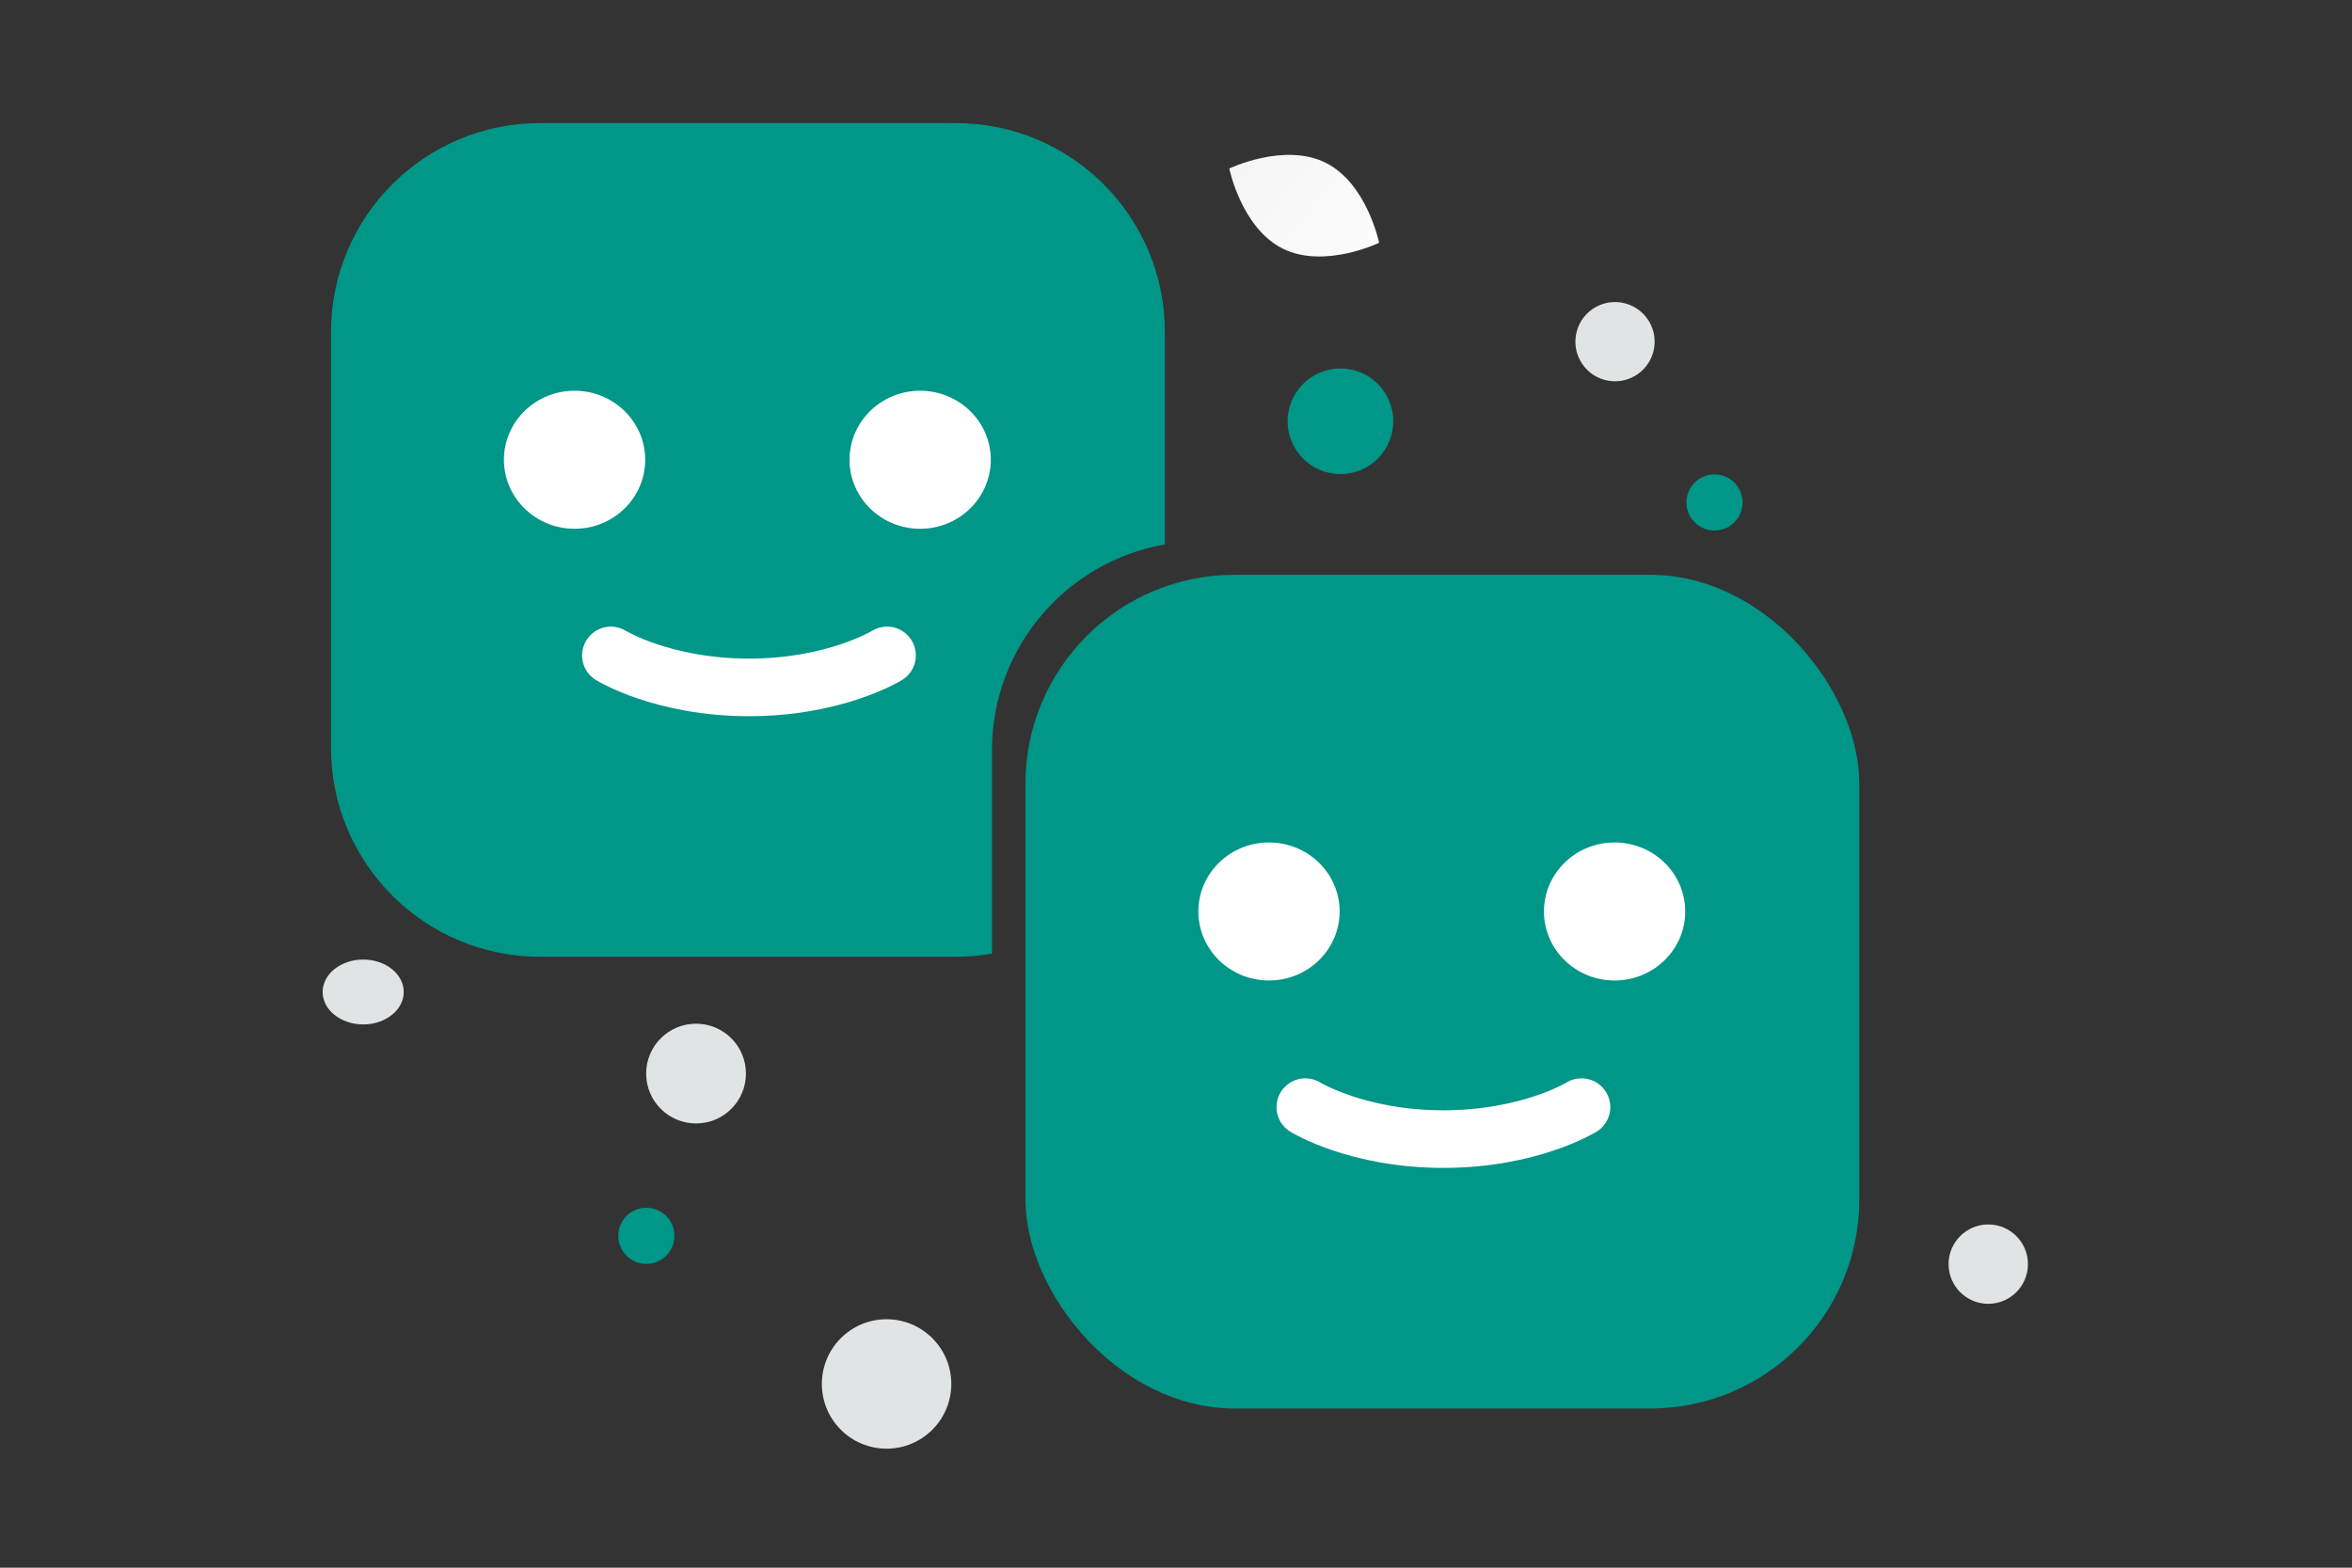 <svg width="900" height="600" viewBox="0 0 900 600" fill="none" xmlns="http://www.w3.org/2000/svg"><rect x="0" y="0" width="900" height="600" fill="#333333" stroke="none"/><path fill="transparent" d="M0 0h900v600H0z"/><path fill-rule="evenodd" clip-rule="evenodd" d="M206.664 47.1c-44.182 0-80 35.817-80 80v159.085c0 44.182 35.818 80 80 80h159.085c4.719 0 9.342-.409 13.836-1.192v-77.817c0-39.465 28.575-72.255 66.164-78.808V127.1c0-44.183-35.817-80-80-80H206.664z" fill="#009688"/><path d="M233.76 250.849s19.805 12.236 52.834 12.236c33.03 0 52.835-12.236 52.835-12.236" stroke="#fff" stroke-width="22.048" stroke-linecap="round" stroke-linejoin="round"/><path d="M246.389 175.964c0 14.302-11.867 25.916-26.53 25.916s-26.53-11.614-26.53-25.916 11.867-25.916 26.53-25.916 26.53 11.614 26.53 25.916zm132.242 0c0 14.302-11.867 25.916-26.53 25.916s-26.53-11.614-26.53-25.916 11.867-25.916 26.53-25.916 26.53 11.614 26.53 25.916z" fill="#fff" stroke="#fff"/><rect x="392.391" y="219.982" width="319.085" height="319.085" rx="80" fill="#009688"/><path d="M499.486 423.731s19.805 12.236 52.835 12.236c33.029 0 52.835-12.236 52.835-12.236" stroke="#fff" stroke-width="22.048" stroke-linecap="round" stroke-linejoin="round"/><path d="M512.115 348.846c0 14.302-11.867 25.916-26.53 25.916s-26.53-11.614-26.53-25.916 11.867-25.915 26.53-25.915 26.53 11.613 26.53 25.915zm132.242 0c0 14.302-11.867 25.916-26.53 25.916s-26.53-11.614-26.53-25.916 11.867-25.915 26.53-25.915 26.53 11.613 26.53 25.915z" fill="#fff" stroke="#fff"/><path d="M490.885 95.174c15.829 7.852 36.839-2.244 36.839-2.244s-4.669-22.824-20.507-30.665c-15.83-7.852-36.831 2.233-36.831 2.233s4.669 22.824 20.499 30.676z" fill="url(#a)"/><circle r="10.75" transform="matrix(1 0 0 -1 247.333 472.98)" fill="#009688"/><circle r="20.218" transform="matrix(1 0 0 -1 512.923 161.229)" fill="#009688"/><circle cx="656.056" cy="192.308" r="10.745" fill="#009688"/><circle cx="760.813" cy="483.821" r="15.187" fill="#E1E4E5"/><circle cx="266.345" cy="410.887" r="19.09" fill="#E1E4E5"/><circle cx="617.993" cy="130.767" r="15.162" transform="rotate(105 617.993 130.767)" fill="#E1E4E5"/><ellipse cx="138.979" cy="379.664" rx="15.516" ry="12.413" fill="#E1E4E5"/><circle cx="339.252" cy="529.682" r="24.765" transform="rotate(90 339.252 529.682)" fill="#E1E4E5"/><defs><linearGradient id="a" x1="551.672" y1="119.668" x2="421.109" y2="16.392" gradientUnits="userSpaceOnUse"><stop stop-color="#fff"/><stop offset="1" stop-color="#EEE"/></linearGradient></defs></svg>